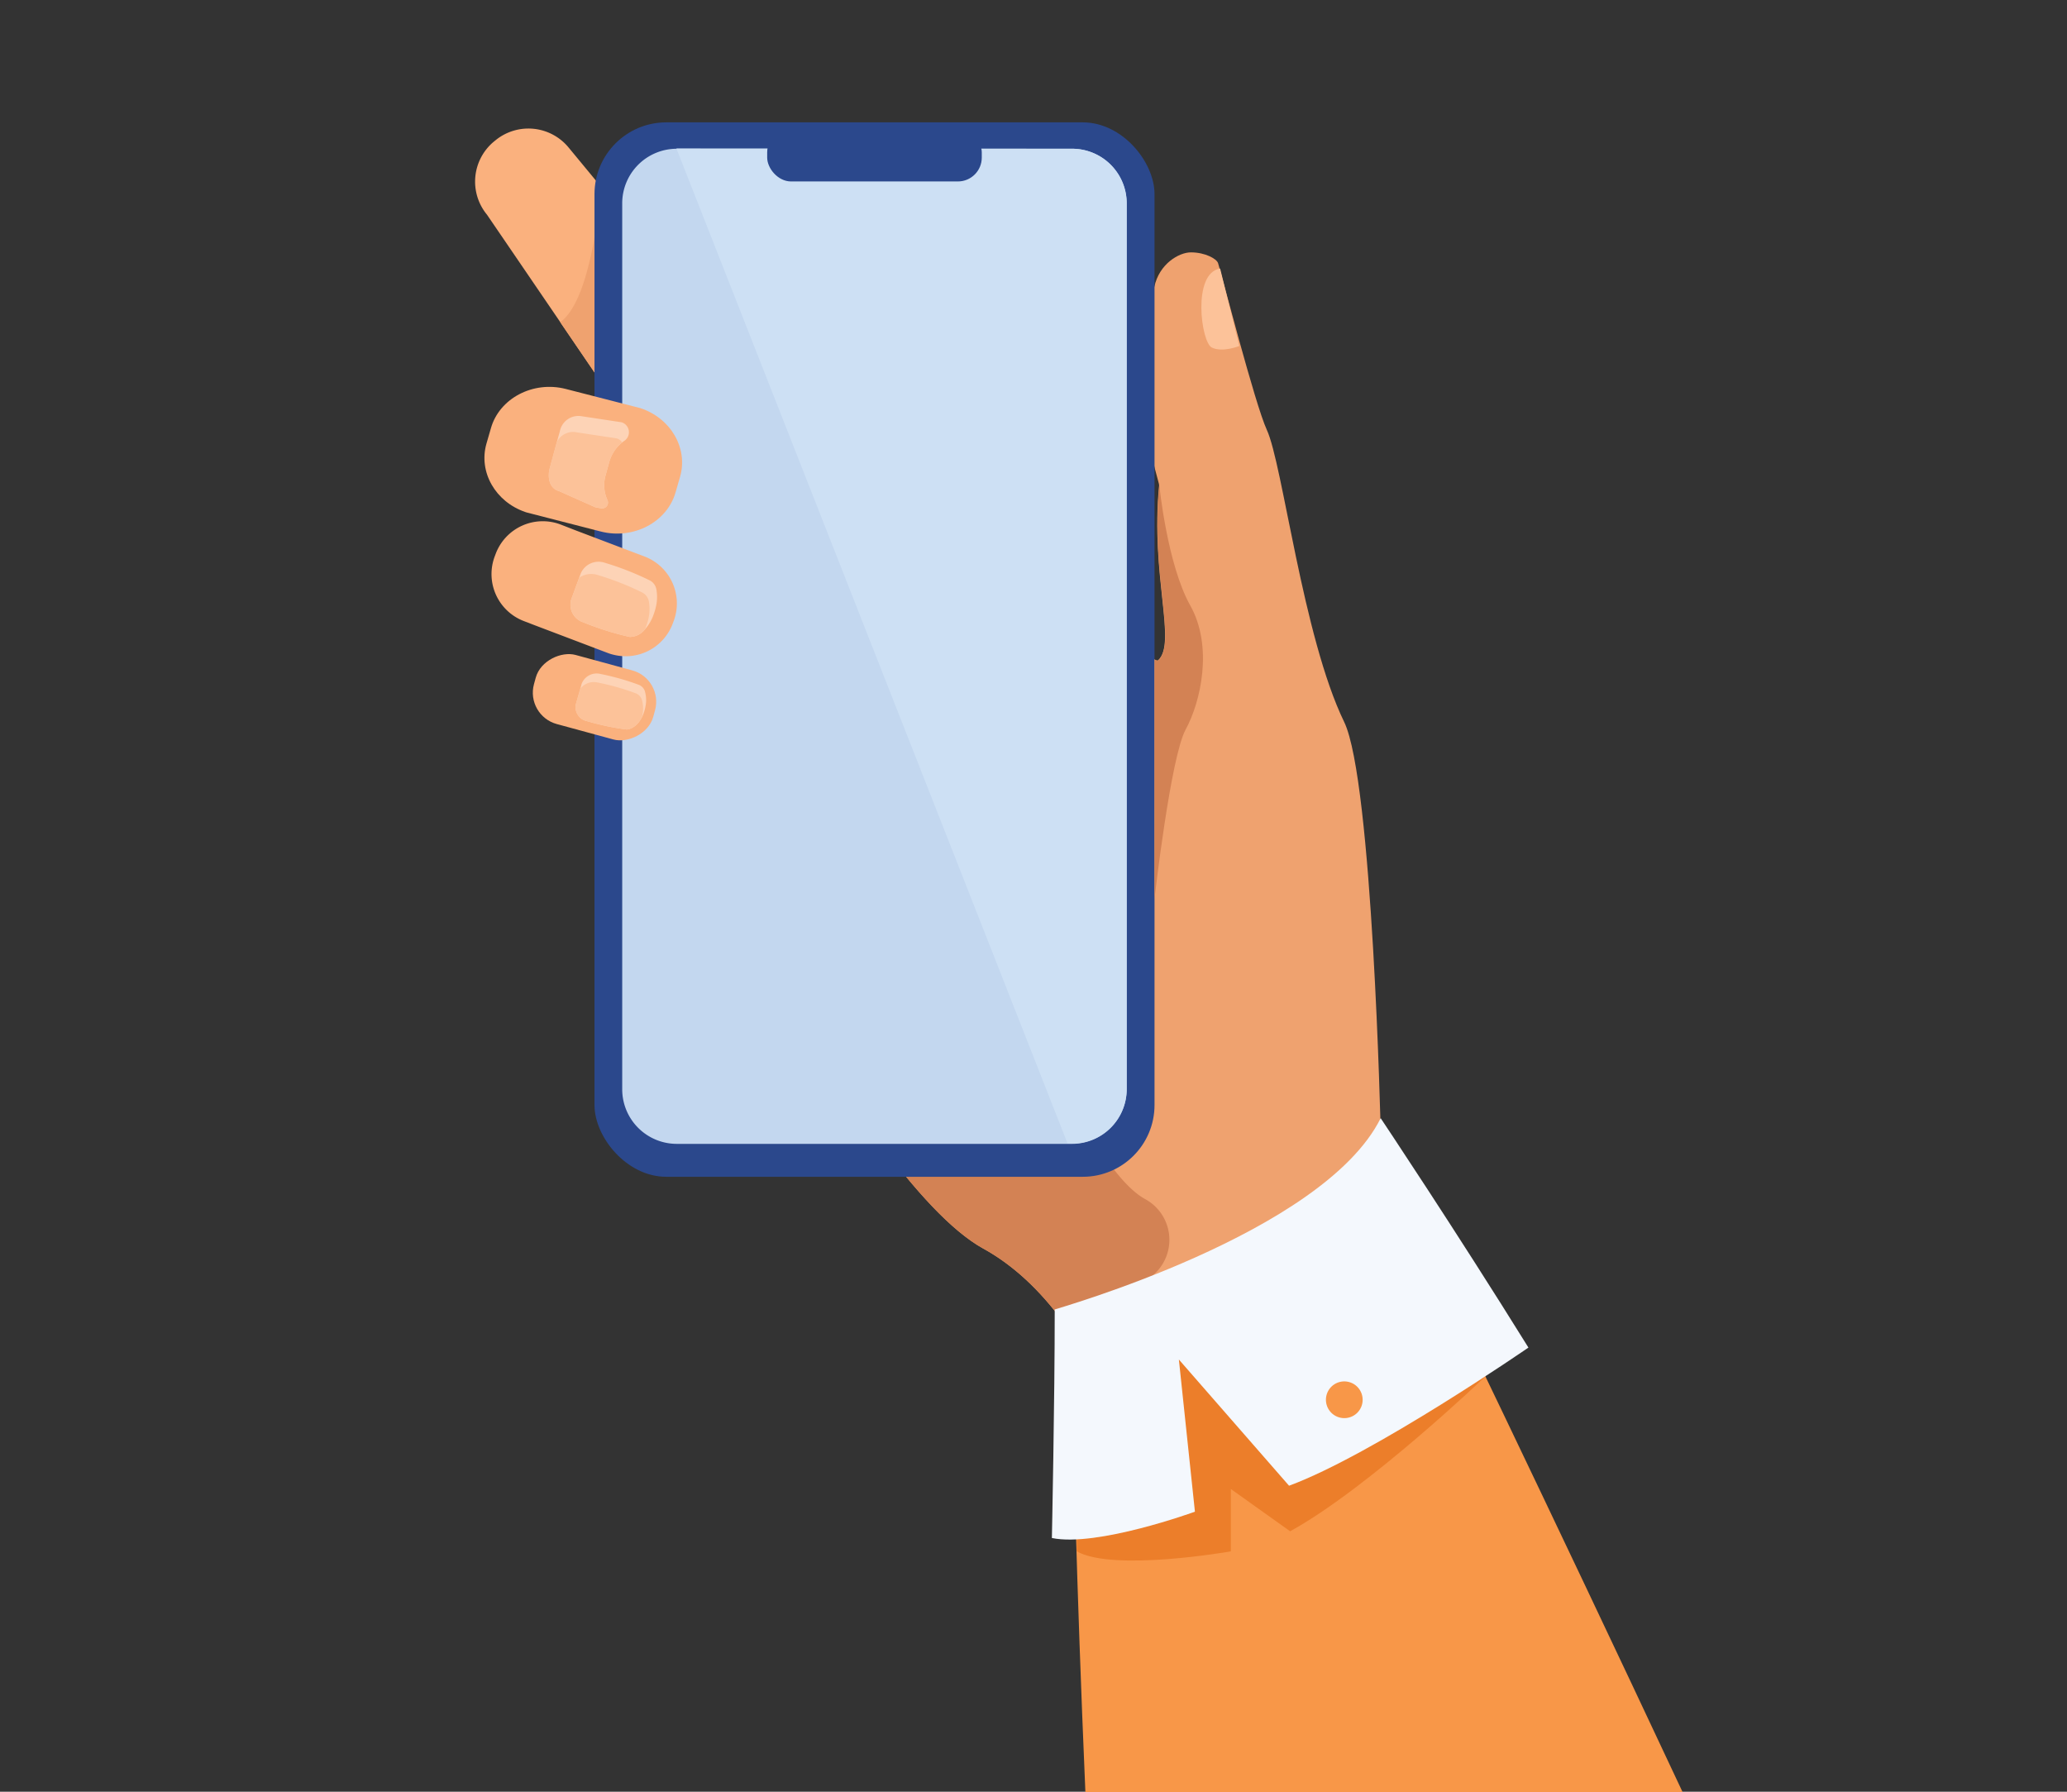 <svg id="Layer_1" data-name="Layer 1" xmlns="http://www.w3.org/2000/svg" viewBox="0 0 386.25 334.75"><rect x="0" y="0" width="386.25" height="334.75" fill="#333333" stroke="none"/><defs><style>.cls-1{fill:#efa26f;}.cls-2{fill:#f89748;}.cls-3{fill:#fab17e;}.cls-4{fill:#d38254;}.cls-5{fill:#fcc299;}.cls-6{fill:#2b488c;}.cls-7{fill:#c3d7ef;}.cls-8{fill:#cde0f4;}.cls-9{fill:#fdd3b6;}.cls-10{fill:#ec7e2a;}.cls-11{fill:#f4f8fd;}</style></defs><path class="cls-1" d="M129.66,155.43S146.69,189.5,164,213c6.89,9.36,13.81,17,19.72,20.26s10.69,8,14.74,13.41c10.5,14,15.35,31.5,15.35,31.5L258,211.26s-1.51-65.43-6.82-76.37c-7.74-15.95-11.48-48.17-14.46-54.59-2.2-4.76-8.51-29.34-9.11-31.15-.26-.78-2.36-2-5.08-2-2.19,0-5.9,2.11-6.83,6.45-4.73,21.94,1,36.41.9,37.05-1.67,16.86,3.35,29.37-.17,32.69-.13.12-.38.06-.72-.16-6.1-3.91-43.95-59.1-48.62-60.29C162.21,61.66,129.66,155.43,129.66,155.43Z"/><path class="cls-2" d="M200.49,265s.6,29.74,2.33,69.8H314.41c-25.51-54.4-47.68-100.18-47.68-100.18S203.19,236.51,200.49,265Z"/><path class="cls-3" d="M91,40.11l13.7,20.08L118.12,79.9a3.08,3.08,0,0,0,2.8,1.24c3.22-.31,7.21-5,10.32-7.54l.32-.26a9.7,9.7,0,0,0,1.29-13.62L112.3,34.88h0l-6.09-7.37a9.72,9.72,0,0,0-13.63-1.29l-.32.26A9.71,9.71,0,0,0,91,40.11Z"/><path class="cls-1" d="M104.68,60.19,118.12,79.9a3.08,3.08,0,0,0,2.8,1.24L112.3,34.88C112.28,35.14,110.82,55.89,104.68,60.19Z"/><path class="cls-4" d="M164,213c6.89,9.36,13.81,17,19.72,20.26s10.69,8,14.74,13.41c4.67-2.17,10-4.72,15.18-7.24a8.66,8.66,0,0,0,.37-15.39l-.18-.1c-5.8-3.32-11.75-15.05-11.75-15.05Z"/><path class="cls-5" d="M228,50.17l3.58,14.47s-3.13,1.28-5.14.29S222.74,51,228,50.17Z"/><rect class="cls-6" x="111.08" y="22.86" width="104.65" height="197" rx="13.41" transform="translate(326.82 242.72) rotate(-180)"/><path class="cls-7" d="M116.27,38v165.5a10.2,10.2,0,0,0,10.13,10.21h74a10.2,10.2,0,0,0,10.13-10.21V38a10.2,10.2,0,0,0-10.13-10.21h-74A10.2,10.2,0,0,0,116.27,38Z"/><path class="cls-8" d="M126.4,27.74l73.1,185.92h.92a10.2,10.2,0,0,0,10.13-10.21V38a10.2,10.2,0,0,0-10.13-10.21Z"/><rect class="cls-6" x="143.36" y="24.01" width="40.1" height="9.88" rx="4.46" transform="translate(326.82 57.91) rotate(-180)"/><path class="cls-3" d="M97.8,116l2,.77L113.58,122a7.27,7.27,0,0,0,1,.31,9.38,9.38,0,0,0,11.1-5.73l.2-.53a9.38,9.38,0,0,0-5.42-12.07l-12.81-4.86-.93-.36-2-.78a9.4,9.4,0,0,0-12.07,5.43l-.2.53A9.4,9.4,0,0,0,97.8,116Z"/><path class="cls-9" d="M109,116.27a55.09,55.09,0,0,0,8.67,2.73,3.65,3.65,0,0,0,2.86-1.43,8.47,8.47,0,0,0,1.73-3.12,9.92,9.92,0,0,0,.47-2,8.12,8.12,0,0,0-.08-2.36,2.33,2.33,0,0,0-1.31-1.69h0a54.28,54.28,0,0,0-8.33-3.26,3.62,3.62,0,0,0-4.49,2l-.29.79-1.47,4A3.45,3.45,0,0,0,109,116.27Z"/><path class="cls-5" d="M109,116.27a55.09,55.09,0,0,0,8.67,2.73,3.65,3.65,0,0,0,2.86-1.43,8.59,8.59,0,0,0,.32-.86,9.28,9.28,0,0,0,.47-2,8.12,8.12,0,0,0-.07-2.36,2.38,2.38,0,0,0-1.31-1.69h0a54.28,54.28,0,0,0-8.33-3.26,4,4,0,0,0-3.38.53l-1.47,4A3.45,3.45,0,0,0,109,116.27Z"/><rect class="cls-3" x="104.4" y="118.71" width="13.38" height="23.11" rx="6.07" transform="translate(-43.78 203.23) rotate(-74.77)"/><path class="cls-9" d="M109.76,134.75a47.71,47.71,0,0,0,7.31,1.54c.67,0,2-.53,2.89-2.29a7.26,7.26,0,0,0,.54-1.5,6.94,6.94,0,0,0,.24-1.55,6.24,6.24,0,0,0-.24-1.82,1.9,1.9,0,0,0-1.2-1.21h0a46.74,46.74,0,0,0-7.07-2,3,3,0,0,0-3.54,1.83l-.27,1-.82,2.86A2.68,2.68,0,0,0,109.76,134.75Z"/><path class="cls-5" d="M109.76,134.75a47.71,47.71,0,0,0,7.31,1.54c.67,0,2-.53,2.89-2.29a6.68,6.68,0,0,0,.21-1.46,6.19,6.19,0,0,0-.23-1.82,1.92,1.92,0,0,0-1.2-1.21h0a45.42,45.42,0,0,0-7.08-2,3.17,3.17,0,0,0-3.24,1.19l-.82,2.86A2.68,2.68,0,0,0,109.76,134.75Z"/><path class="cls-10" d="M277.59,257.14S255.78,278,241.08,286.09L230,278.19v11.65s-21.89,3.87-28.79,0V258.08l61.48-30.82Z"/><path class="cls-11" d="M258,208.91s13.85,20.71,27.61,42.86c0,0-29,20-44.73,25.81L220.29,254l3,28.43s-18.26,6.66-26.73,4.92c0,0,.54-25.8.53-42.7C197,244.61,247.22,230.54,258,208.91Z"/><path class="cls-2" d="M254.63,261.48a3.43,3.43,0,1,0-3.4,3.47A3.42,3.42,0,0,0,254.63,261.48Z"/><path class="cls-3" d="M98.13,95.65l.23.08,13.89,3.57c6.11,1.57,12.42-1.74,14-7.35l.83-2.87c1.55-5.38-1.78-11-7.46-12.84l-4.58-1.18-9.31-2.39c-6.1-1.57-12.42,1.74-14,7.35l-.83,2.87C89.38,88.2,92.6,93.75,98.13,95.65Z"/><path class="cls-9" d="M104.5,91.77l6.74,3h.05a7.73,7.73,0,0,0,.81.16l.34.05h.15a1.08,1.08,0,0,0,.93-1.52,6.68,6.68,0,0,1-.38-4.57l.16-.59v0l.53-1.91a7.12,7.12,0,0,1,2.44-3.73,4.35,4.35,0,0,1,.43-.32,1.94,1.94,0,0,0-.57-3.45l0,0-7.41-1.12a3.53,3.53,0,0,0-4.09,2.75l-.6,2.18-1.26,4.65C102.23,89.21,102.67,91.28,104.5,91.77Z"/><path class="cls-5" d="M104.5,91.77l6.74,3h.05l1.3.21a1.08,1.08,0,0,0,.93-1.52,6.68,6.68,0,0,1-.38-4.57l.16-.59v0l.53-1.91a7.12,7.12,0,0,1,2.44-3.73,1.87,1.87,0,0,0-1.06-.76h0l-7.41-1.12A3.37,3.37,0,0,0,104,82.72l-1.26,4.65C102.23,89.21,102.67,91.28,104.5,91.77Z"/><path class="cls-4" d="M215.74,167.9s3-26.45,5.82-31.61,5.17-15.49.86-23.16-5.78-22.45-5.78-22.45c-1.67,16.86,3.35,29.37-.17,32.69-.13.12-.38.06-.72-.16Z"/></svg>